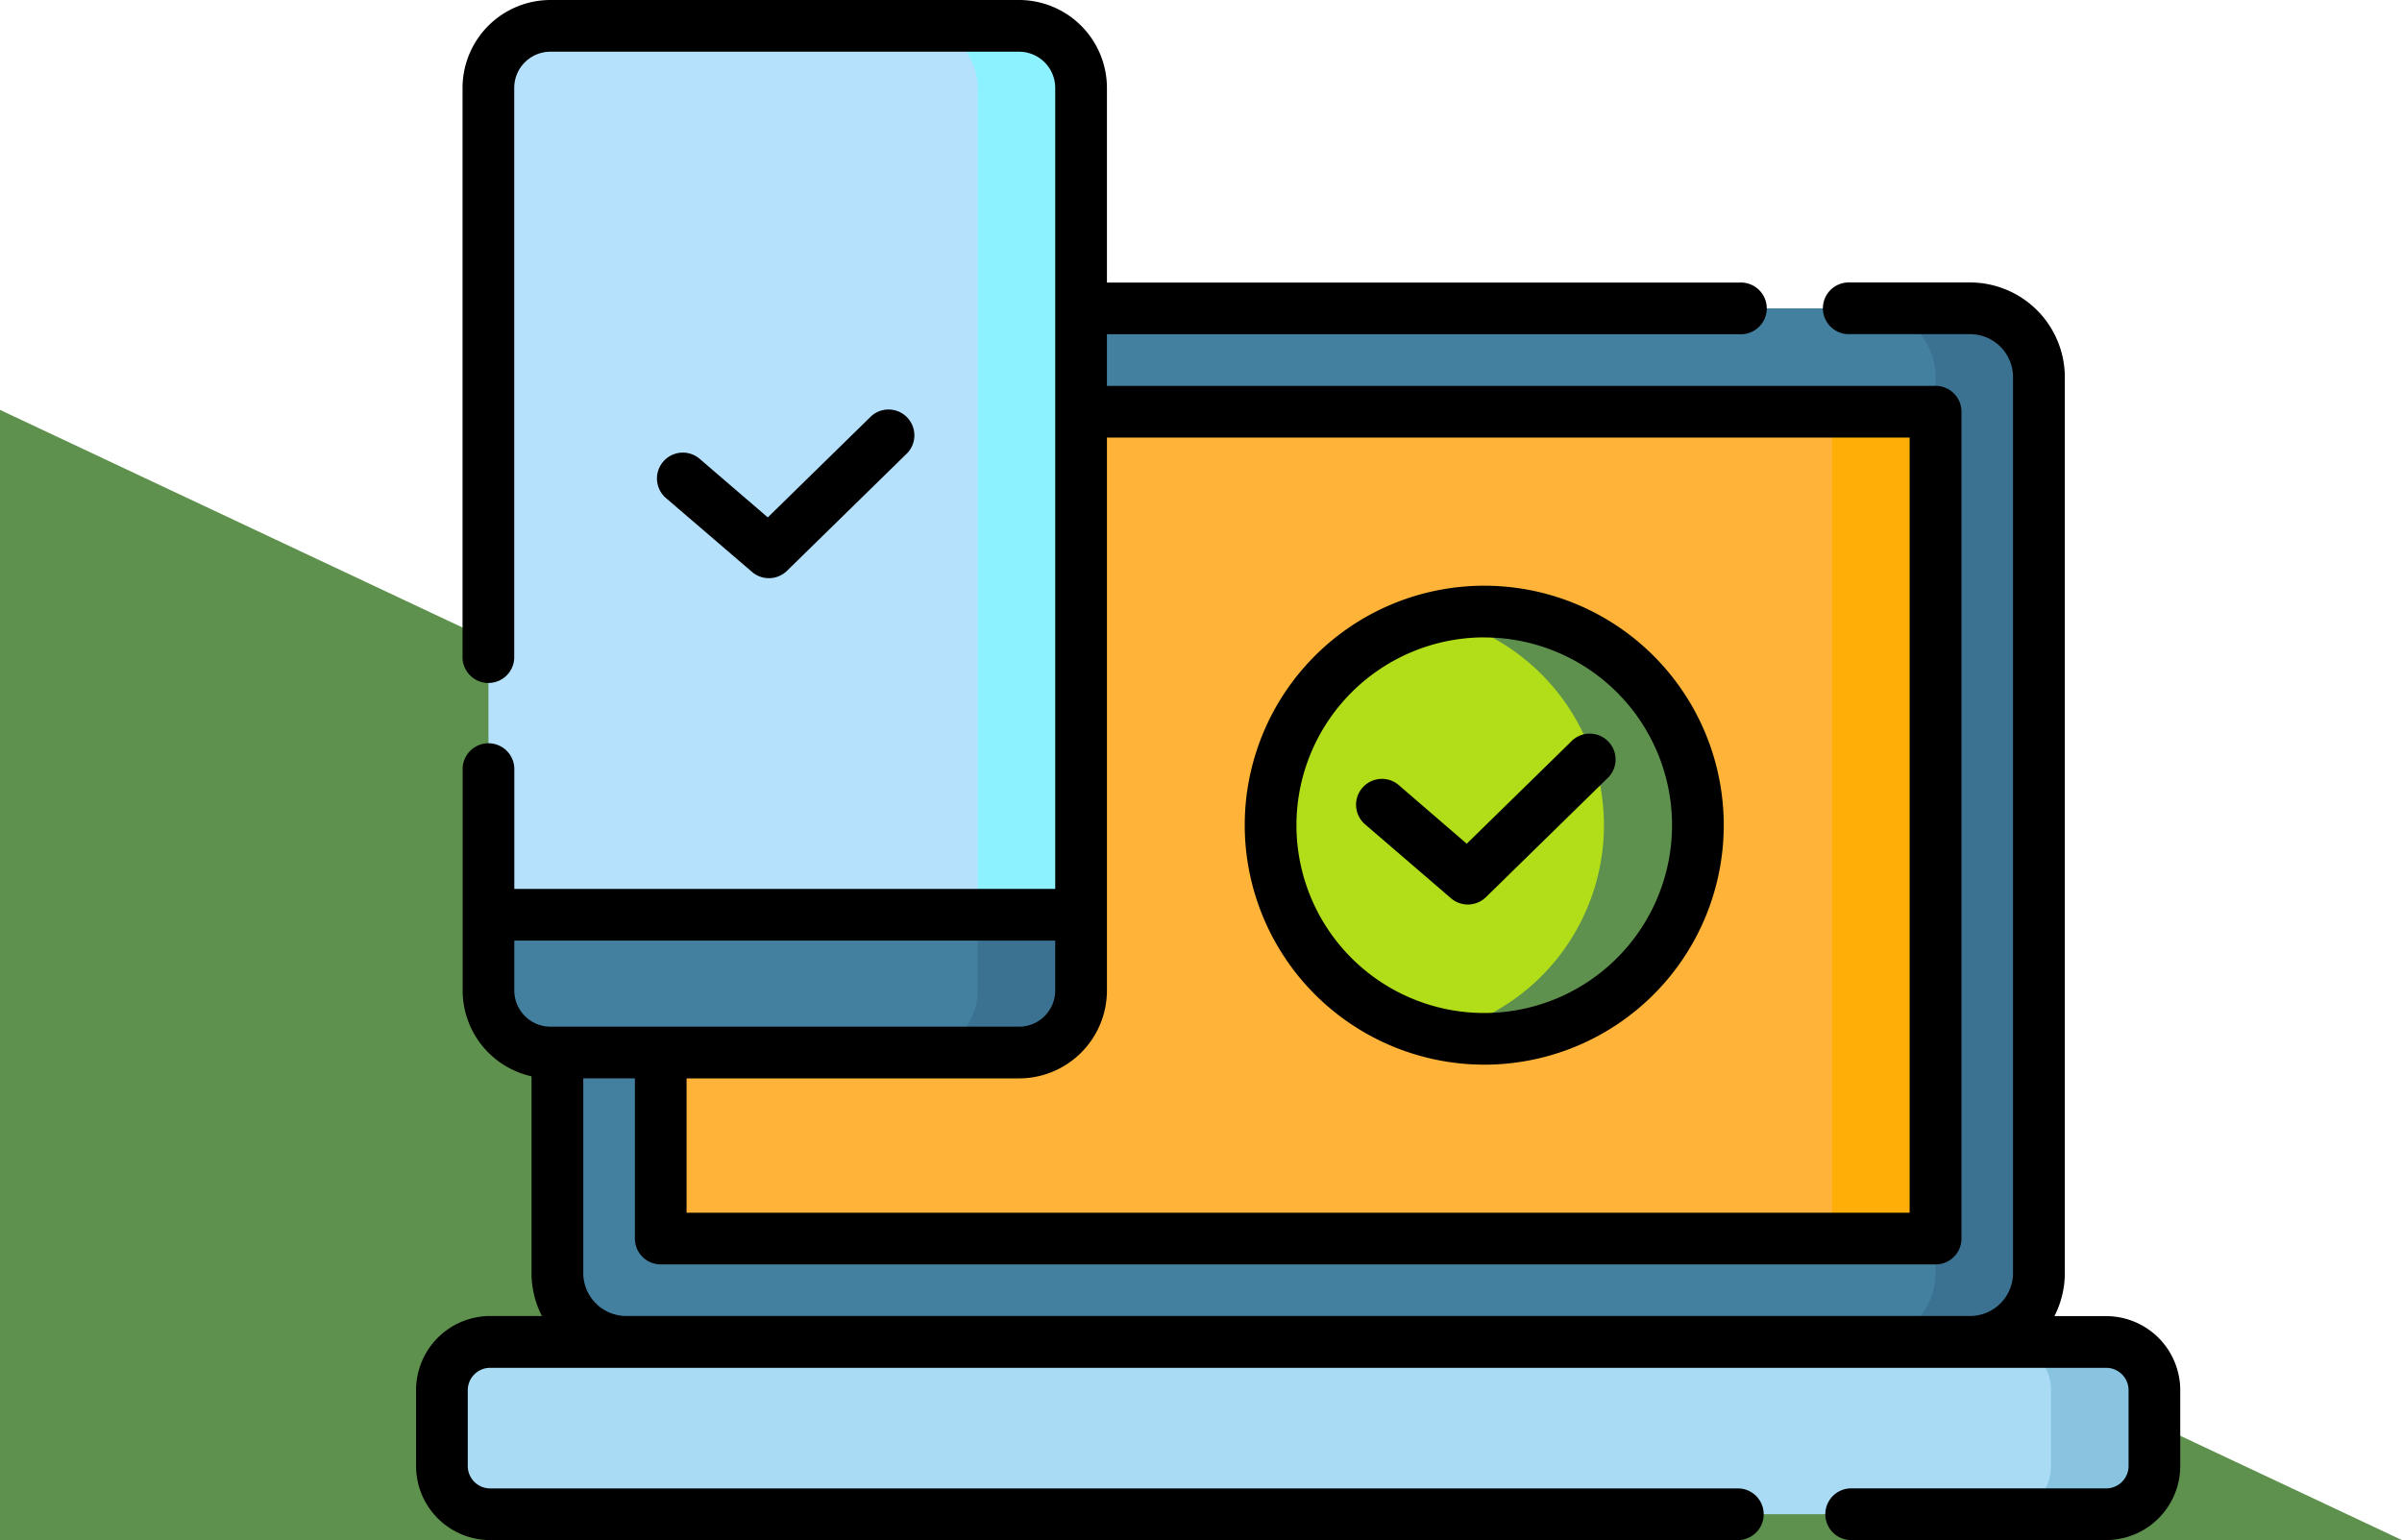 <svg xmlns="http://www.w3.org/2000/svg" width="78.227" height="50.162" viewBox="0 0 78.227 50.162">
  <g id="Grupo_1034310" data-name="Grupo 1034310" transform="translate(-180 -7553.838)">
    <path id="Trazado_194609" data-name="Trazado 194609" d="M0,0,78.227,36.813H0Z" transform="translate(180 7567.188)" fill="#5f914e"/>
    <g id="Grupo_880429" data-name="Grupo 880429" transform="translate(193.55 7521.338)">
      <path id="Trazado_633277" data-name="Trazado 633277" d="M61.7,427.611H9.071A1.571,1.571,0,0,1,7.5,426.04v-2.469A1.571,1.571,0,0,1,9.071,422H61.7a1.571,1.571,0,0,1,1.571,1.571v2.469A1.571,1.571,0,0,1,61.7,427.611Z" transform="translate(-6.658 -345.792)" fill="#a9dbf5"/>
      <path id="Trazado_633278" data-name="Trazado 633278" d="M463.867,422H460.5a1.571,1.571,0,0,1,1.571,1.571v2.469a1.571,1.571,0,0,1-1.571,1.571h3.367a1.571,1.571,0,0,0,1.571-1.571v-2.469A1.571,1.571,0,0,0,463.867,422Z" transform="translate(-408.824 -345.792)" fill="#88c3e0"/>
      <path id="Trazado_633279" data-name="Trazado 633279" d="M87.009,155.664H43.245A2.244,2.244,0,0,1,41,153.421V124.246A2.244,2.244,0,0,1,43.244,122H87.008a2.244,2.244,0,0,1,2.244,2.244v29.175A2.244,2.244,0,0,1,87.009,155.664Z" transform="translate(-36.399 -79.457)" fill="#4380a0"/>
      <path id="Trazado_633280" data-name="Trazado 633280" d="M426.611,153.42a2.244,2.244,0,0,1-2.244,2.244H421a2.244,2.244,0,0,0,2.244-2.244V124.244A2.244,2.244,0,0,0,421,122h3.361a2.244,2.244,0,0,1,2.244,2.244Z" transform="translate(-373.757 -79.457)" fill="#3b7191"/>
      <path id="Trazado_633281" data-name="Trazado 633281" d="M112.52,178.931H71V152h41.519Z" transform="translate(-63.033 -106.09)" fill="#ffb338"/>
      <path id="Trazado_633282" data-name="Trazado 633282" d="M410.995,152h3.367v26.931h-3.367Z" transform="translate(-364.874 -106.09)" fill="#ffae08"/>
      <path id="Trazado_633283" data-name="Trazado 633283" d="M38.281,73.441H23.02A2.02,2.02,0,0,1,21,71.421V42.02A2.02,2.02,0,0,1,23.02,40H38.281a2.02,2.02,0,0,1,2.02,2.02v29.4A2.02,2.02,0,0,1,38.281,73.441Z" transform="translate(-18.643 -6.658)" fill="#b6e1fd"/>
      <path id="Trazado_633284" data-name="Trazado 633284" d="M148.367,40H145a2.02,2.02,0,0,1,2.02,2.02v29.4a2.02,2.02,0,0,1-2.02,2.02h3.367a2.02,2.02,0,0,0,2.02-2.02V42.02A2.02,2.02,0,0,0,148.367,40Z" transform="translate(-128.729 -6.658)" fill="#8cf2ff"/>
      <path id="Trazado_633285" data-name="Trazado 633285" d="M40.3,298.308v2.434a2.02,2.02,0,0,1-2.02,2.02H23.02a2.02,2.02,0,0,1-2.02-2.02v-2.434Z" transform="translate(-18.643 -235.98)" fill="#4380a0"/>
      <path id="Trazado_633286" data-name="Trazado 633286" d="M147.02,298.308v2.434a2.02,2.02,0,0,1-2.02,2.02h3.367a2.02,2.02,0,0,0,2.02-2.02v-2.434Z" transform="translate(-128.729 -235.98)" fill="#3b7191"/>
      <circle id="Elipse_6880" data-name="Elipse 6880" cx="6.957" cy="6.957" r="6.957" transform="translate(27.83 52.418)" fill="#b1de19"/>
      <path id="Trazado_633287" data-name="Trazado 633287" d="M297.9,210a6.978,6.978,0,0,0-1.529.171,6.957,6.957,0,0,1,0,13.574A6.957,6.957,0,1,0,297.9,210Z" transform="translate(-263.113 -157.581)" fill="#5f914e"/>
      <g id="Grupo_880428" data-name="Grupo 880428" transform="translate(0 32.5)">
        <path id="Trazado_633288" data-name="Trazado 633288" d="M55.042,75.367H53.357a3.067,3.067,0,0,0,.339-1.4V44.788A3.089,3.089,0,0,0,50.609,41.7H46.688a.842.842,0,1,0,0,1.683h3.921a1.4,1.4,0,0,1,1.4,1.4V73.963a1.4,1.4,0,0,1-1.4,1.4H6.846a1.4,1.4,0,0,1-1.4-1.4v-6.34H7.127v5.218a.842.842,0,0,0,.842.842H49.488a.842.842,0,0,0,.842-.842V45.91a.842.842,0,0,0-.842-.842H22.5V43.386H43.118a.842.842,0,1,0,0-1.683H22.5V35.362A2.865,2.865,0,0,0,19.638,32.5H4.376a2.865,2.865,0,0,0-2.862,2.862V53.932a.842.842,0,0,0,1.683,0V35.362a1.18,1.18,0,0,1,1.178-1.178H19.638a1.18,1.18,0,0,1,1.178,1.178v26.09H3.2V57.58a.842.842,0,1,0-1.683,0v7.182A2.866,2.866,0,0,0,3.76,67.556v6.408a3.065,3.065,0,0,0,.339,1.4H2.413A2.415,2.415,0,0,0,0,77.78v2.469a2.415,2.415,0,0,0,2.413,2.413H43.076a.842.842,0,0,0,0-1.683H2.413a.73.73,0,0,1-.729-.729V77.78a.73.73,0,0,1,.729-.729h52.63a.73.73,0,0,1,.729.729v2.469a.73.73,0,0,1-.729.729H46.709a.842.842,0,0,0,0,1.683h8.333a2.415,2.415,0,0,0,2.413-2.413V77.78A2.415,2.415,0,0,0,55.042,75.367Zm-6.4-28.615V72H8.81V67.624H19.638A2.865,2.865,0,0,0,22.5,64.762V46.753ZM3.2,64.762V63.135H20.816v1.627a1.18,1.18,0,0,1-1.178,1.178H4.376A1.18,1.18,0,0,1,3.2,64.762Z" transform="translate(0 -32.5)"/>
        <path id="Trazado_633289" data-name="Trazado 633289" d="M248.3,218.1a7.8,7.8,0,1,0-7.8-7.8A7.808,7.808,0,0,0,248.3,218.1Zm0-13.915a6.116,6.116,0,1,1-6.116,6.116A6.123,6.123,0,0,1,248.3,204.183Z" transform="translate(-213.512 -183.423)"/>
        <path id="Trazado_633290" data-name="Trazado 633290" d="M273.1,248.666l2.8,2.409a.842.842,0,0,0,1.137-.037l3.932-3.848a.842.842,0,1,0-1.177-1.2l-3.38,3.308L274.2,247.39a.842.842,0,0,0-1.1,1.276Z" transform="translate(-242.194 -221.817)"/>
        <path id="Trazado_633291" data-name="Trazado 633291" d="M73,156.359a.842.842,0,0,0,1.137-.037l3.932-3.848a.842.842,0,0,0-1.177-1.2l-3.38,3.308-2.217-1.906a.842.842,0,1,0-1.1,1.276Z" transform="translate(-62.057 -137.73)"/>
      </g>
    </g>
  </g>
</svg>
